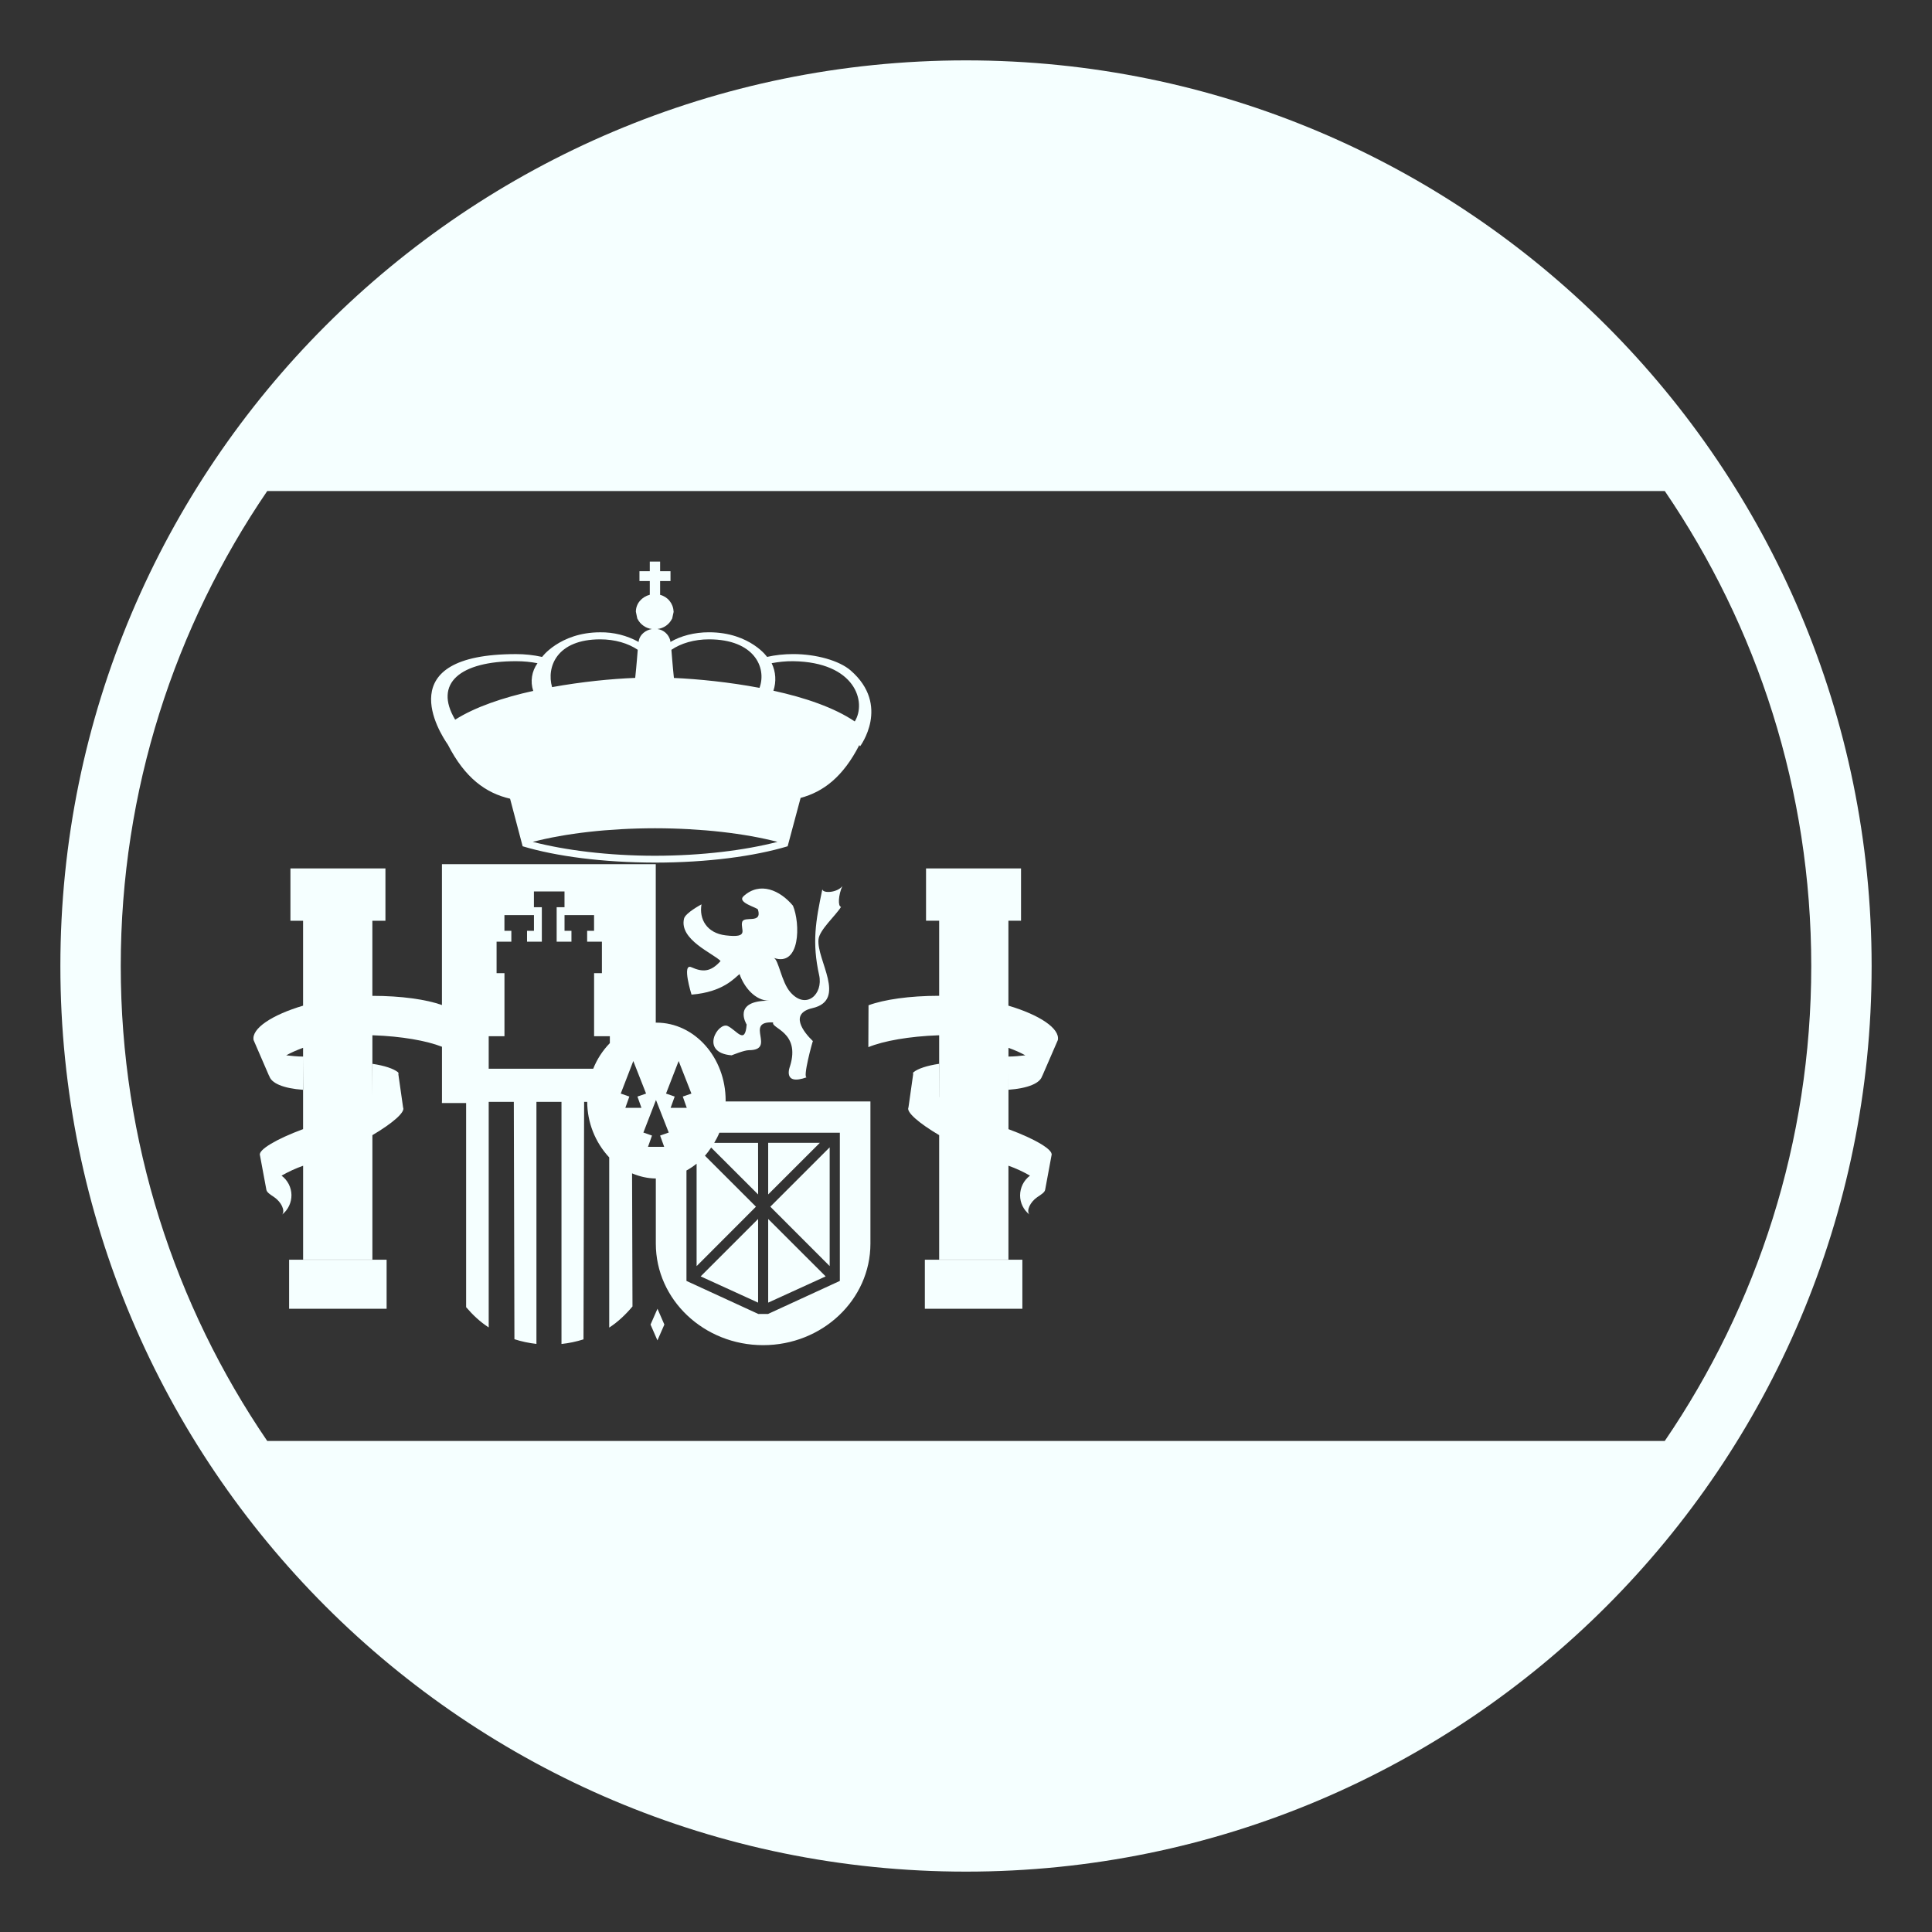 <svg width="64" height="64" viewBox="0 0 64 64" fill="none" xmlns="http://www.w3.org/2000/svg">
<rect x="0" y="0" width="64" height="64" fill="#333333" stroke="none"/>
<path d="M9.577 41.73H12.807V43.355H9.577V41.73ZM30.637 41.73H33.867V43.355H30.637V41.73ZM31.111 32.987H31.105C30.128 32.987 29.282 33.112 28.771 33.301L28.765 34.688C29.267 34.482 30.118 34.329 31.095 34.295L31.111 34.296V36.346L31.109 36.344L31.107 35.24C30.707 35.301 30.41 35.398 30.259 35.52L30.245 35.544C30.243 35.548 30.249 35.555 30.248 35.56C30.245 35.569 30.249 35.581 30.249 35.591L30.251 35.578C30.25 35.582 30.25 35.587 30.249 35.591L30.094 36.685C30.012 36.836 30.437 37.205 31.111 37.603V41.726H33.406V38.616C33.659 38.704 33.91 38.823 34.119 38.945C34.017 39.021 33.935 39.12 33.878 39.233C33.822 39.347 33.792 39.472 33.792 39.599C33.792 39.853 33.909 40.08 34.1 40.232C33.991 40.102 34.128 39.818 34.357 39.66C34.503 39.562 34.605 39.499 34.622 39.412L34.834 38.268V38.267C34.896 38.087 34.278 37.726 33.407 37.405V34.711C33.618 34.787 33.805 34.87 33.965 34.959C33.794 34.977 33.602 35 33.406 35L33.408 36.1C34.045 36.053 34.479 35.884 34.529 35.618L34.521 35.656L35.043 34.452C35.115 34.067 34.428 33.616 33.405 33.314V30.5H33.823V28.767H30.676V30.5H31.111V32.987M16.897 26.458L17.313 28.034C18.421 28.367 19.971 28.572 21.704 28.575C23.434 28.573 24.984 28.367 26.092 28.034L26.521 26.432C27.276 26.229 27.927 25.734 28.466 24.681L28.491 24.723C28.491 24.723 29.511 23.368 28.179 22.21C27.805 21.885 27.042 21.667 26.274 21.667C25.971 21.667 25.677 21.7 25.408 21.761C25.449 21.805 24.867 20.945 23.486 20.945C22.998 20.945 22.552 21.065 22.209 21.265L22.201 21.207C22.175 21.111 22.12 21.024 22.045 20.958C21.97 20.892 21.877 20.85 21.778 20.837C21.88 20.825 21.978 20.788 22.063 20.729C22.147 20.67 22.215 20.59 22.261 20.498H22.262L22.266 20.494L22.316 20.264L22.312 20.252C22.307 20.125 22.26 20.003 22.18 19.905C22.1 19.806 21.99 19.736 21.867 19.705V19.247H22.211V18.922H21.867V18.602H21.525V18.922H21.183V19.247H21.525V19.702C21.262 19.771 21.064 19.991 21.064 20.264L21.112 20.494L21.116 20.498H21.117C21.162 20.59 21.23 20.669 21.314 20.728C21.397 20.788 21.494 20.825 21.596 20.837C21.387 20.872 21.208 21.015 21.163 21.208L21.155 21.265C20.766 21.05 20.327 20.94 19.882 20.946C18.53 20.946 17.919 21.805 17.96 21.762C17.675 21.699 17.384 21.667 17.092 21.668C12.904 21.668 14.555 24.264 14.836 24.667C15.404 25.776 16.094 26.272 16.897 26.458M26.274 21.903C28.344 21.933 28.711 23.264 28.315 23.899C27.639 23.442 26.669 23.109 25.62 22.881C25.721 22.581 25.701 22.253 25.562 21.969C25.785 21.927 26.027 21.9 26.274 21.903ZM23.486 21.179C24.983 21.179 25.406 22.113 25.16 22.786C24.16 22.598 23.149 22.495 22.324 22.458C22.279 22.032 22.247 21.586 22.241 21.526C22.553 21.312 22.994 21.179 23.486 21.179M19.883 21.179C20.373 21.179 20.813 21.312 21.126 21.525C21.12 21.586 21.088 22.03 21.042 22.456C20.247 22.487 19.271 22.584 18.288 22.762C18.096 22.093 18.444 21.179 19.883 21.179M21.698 27.437C23.261 27.439 24.68 27.609 25.756 27.888C24.681 28.165 23.262 28.346 21.698 28.348C20.136 28.347 18.724 28.165 17.649 27.888C18.725 27.609 20.137 27.439 21.698 27.437ZM17.093 21.903C17.342 21.903 17.582 21.926 17.805 21.97C17.711 22.101 17.648 22.252 17.624 22.412C17.599 22.571 17.613 22.734 17.664 22.887C16.671 23.106 15.745 23.417 15.078 23.84C14.354 22.632 15.25 21.903 17.093 21.903ZM27.241 29.459C27.019 30.519 26.895 31.216 27.135 32.303C27.276 32.933 26.707 33.461 26.187 32.874C25.881 32.531 25.797 31.79 25.63 31.731C26.515 32.041 26.517 30.591 26.266 29.998V30C25.841 29.493 25.176 29.189 24.629 29.689C24.406 29.902 25.088 30.061 25.109 30.132C25.256 30.625 24.648 30.323 24.585 30.544C24.516 30.79 24.852 31.084 24.037 30.985C23.409 30.909 23.154 30.443 23.238 29.958C23.238 29.958 22.706 30.24 22.66 30.429C22.489 31.129 23.634 31.585 23.87 31.835C23.538 32.21 23.266 32.202 22.904 32.041C22.576 31.893 22.908 32.948 22.908 32.948C23.957 32.865 24.335 32.393 24.498 32.268C24.652 32.71 25.019 33.147 25.477 33.15C24.231 33.142 24.734 33.939 24.734 33.939C24.682 34.626 24.408 34.132 24.106 33.988C23.791 33.84 23.156 34.871 24.235 34.959C24.241 34.959 24.648 34.789 24.805 34.789C25.739 34.789 24.628 33.818 25.612 33.869C25.527 34.067 26.524 34.183 26.171 35.317C26.171 35.317 25.897 35.984 26.729 35.685C26.573 35.742 26.92 34.478 26.928 34.488C26.608 34.181 26.143 33.573 26.912 33.396C28.072 33.13 27.043 31.8 27.114 31.117C27.146 30.8 27.688 30.326 27.861 30.041C27.75 30.03 27.772 29.636 27.905 29.353C27.732 29.576 27.258 29.601 27.241 29.459M21.55 43.878L21.778 44.402L22.008 43.878L21.78 43.354L21.55 43.878ZM25.113 40.38L23.21 42.282L25.113 43.151V40.38ZM25.447 40.38V43.151L27.351 42.282L25.447 40.38ZM27.484 41.941V38.007L25.518 39.973L27.484 41.941ZM25.447 37.858V39.567L27.158 37.858H25.447Z" fill="#F5FFFF"/>
<path d="M8.611 38.268L8.824 39.413C8.842 39.5 8.941 39.563 9.088 39.661C9.317 39.819 9.454 40.103 9.347 40.233C9.445 40.156 9.523 40.057 9.576 39.944C9.63 39.832 9.656 39.709 9.655 39.584C9.653 39.46 9.622 39.337 9.565 39.226C9.508 39.116 9.427 39.019 9.327 38.945C9.555 38.814 9.794 38.704 10.041 38.617V41.727H12.336V37.604C13.009 37.206 13.433 36.837 13.353 36.686L13.197 35.591C13.197 35.585 13.195 35.578 13.194 35.572L13.197 35.591C13.197 35.576 13.205 35.559 13.199 35.545L13.186 35.521C13.036 35.399 12.738 35.301 12.34 35.241L12.336 36.345V34.296L12.352 34.295C13.307 34.327 14.133 34.476 14.641 34.675V36.487H14.639V36.54H15.441V43.302C15.658 43.556 15.903 43.788 16.189 43.973V36.5H17.021L17.041 44.363C17.274 44.439 17.518 44.49 17.77 44.519V36.5H18.6V44.521C18.848 44.495 19.092 44.443 19.329 44.368L19.35 36.5H19.452C19.455 37.184 19.715 37.841 20.181 38.341V43.978C20.477 43.786 20.729 43.543 20.952 43.278L20.938 38.869C21.184 38.973 21.448 39.036 21.725 39.039V41.196C21.725 43.054 23.318 44.56 25.279 44.56C27.242 44.56 28.834 43.054 28.834 41.196V36.487H24.035C24.036 36.477 24.038 36.468 24.038 36.458C24.038 35.032 23.011 33.876 21.743 33.876L21.723 33.878V28.627H14.64V33.293C14.126 33.109 13.296 32.989 12.341 32.989H12.335V30.501H12.768V28.768H9.621V30.501H10.04V33.314C9.017 33.617 8.328 34.068 8.4 34.453L8.921 35.657L8.914 35.619C8.966 35.886 9.399 36.055 10.035 36.101L10.04 35C9.843 35 9.65 34.977 9.481 34.959C9.64 34.87 9.829 34.787 10.04 34.71V37.404C9.166 37.727 8.55 38.088 8.611 38.268M25.042 39.973L23.352 38.284C23.427 38.201 23.494 38.109 23.558 38.014L25.114 39.568L25.112 37.859H23.66C23.723 37.751 23.782 37.64 23.83 37.522H27.821V42.432L25.448 43.524V43.526H25.114V43.524L22.74 42.432V38.774C22.858 38.71 22.97 38.633 23.076 38.549V41.942L25.042 39.973M22.481 35.148L22.904 36.226L22.618 36.325L22.75 36.699H22.215L22.35 36.325L22.063 36.226L22.481 35.148ZM21.73 36.439L22.153 37.517L21.867 37.617L22.002 37.99H21.466L21.598 37.617L21.313 37.517L21.73 36.439ZM20.979 35.148L21.402 36.226L21.116 36.325L21.249 36.699H20.715L20.848 36.325L20.563 36.226L20.979 35.148M16.189 34.326H16.711V32.238H16.45V31.194H16.939V30.835H16.71V30.313H17.688V30.835H17.459V31.194H17.949V30.052H17.687V29.53H18.7V30.052H18.44V31.194H18.93V30.835H18.701V30.313H19.679V30.835H19.45V31.194H19.939V32.238H19.68V34.326H20.202V34.555C19.964 34.799 19.777 35.087 19.651 35.403H16.189V34.326" fill="#F5FFFF"/>
<path d="M32 2C15.432 2 2 15.432 2 32C2 48.568 15.432 62 32 62C48.568 62 62 48.568 62 32C62 15.432 48.568 2 32 2ZM8.852 16.267H55.149C58.208 20.754 60 26.171 60 32C60 37.829 58.208 43.246 55.148 47.733H8.852C5.792 43.246 4 37.829 4 32C4 26.171 5.792 20.754 8.852 16.267Z" fill="#F5FFFF"/>
</svg>
